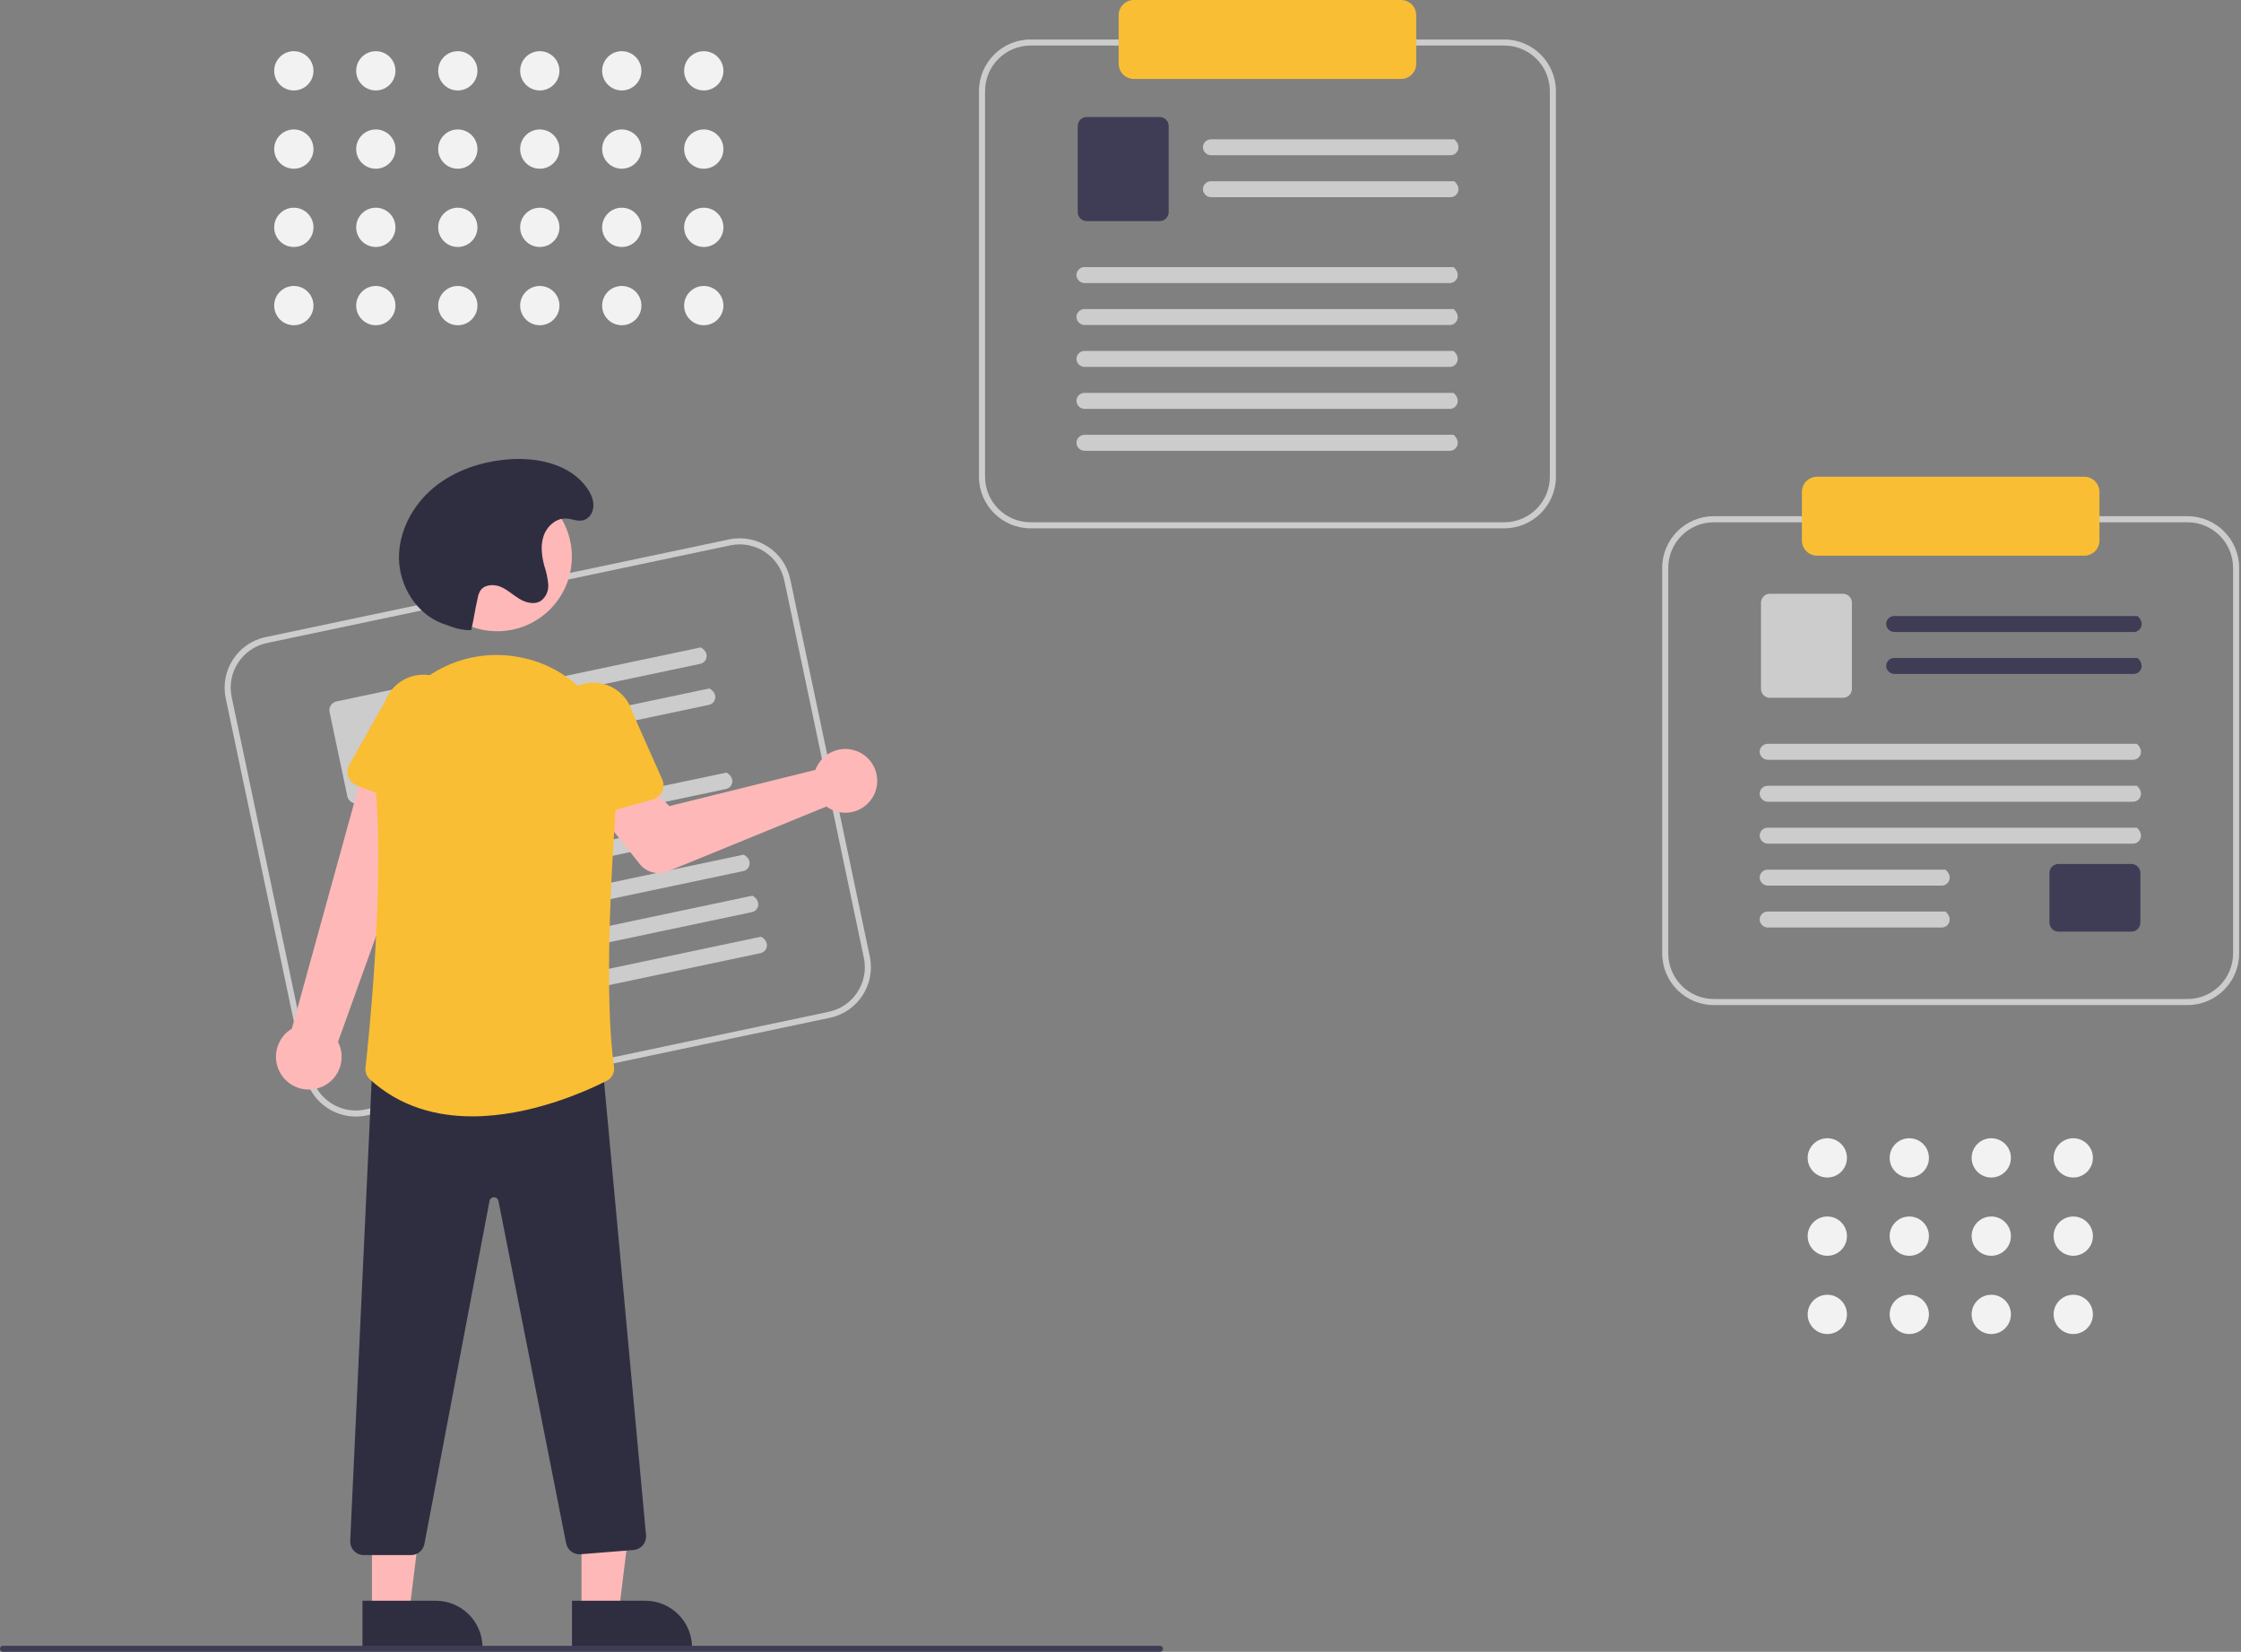 <?xml version="1.0" encoding="UTF-8"?>
<svg width="738px" height="544px" viewBox="0 0 738 544" version="1.1" xmlns="http://www.w3.org/2000/svg" xmlns:xlink="http://www.w3.org/1999/xlink">
    <rect x="0" y="0" width="738" height="544" fill="#808080" stroke="none"/>
    <title>banner-img</title>
    <g id="Page-1" stroke="none" stroke-width="1" fill="none" fill-rule="evenodd">
        <g id="banner-img" fill-rule="nonzero">
            <path d="M273.316,335.182 L120.67,367.357 C111.485,369.282 102.475,363.409 100.529,354.228 L74.335,229.959 C72.41,220.774 78.283,211.764 87.464,209.818 L240.11,177.643 C249.294,175.718 258.304,181.591 260.25,190.772 L286.444,315.041 C288.369,324.226 282.496,333.236 273.316,335.182 Z M87.876,211.775 C79.776,213.492 74.594,221.442 76.292,229.547 L102.486,353.816 C104.203,361.916 112.153,367.098 120.257,365.4 L272.903,333.225 C281.004,331.508 286.186,323.558 284.487,315.453 L258.293,191.184 C256.576,183.084 248.626,177.902 240.522,179.6 L87.876,211.775 Z" id="Shape" fill="#CCCCCC"></path>
            <path d="M230.625,218.618 L153.587,234.857 C152.188,235.181 150.777,234.367 150.358,232.994 C150.171,232.296 150.279,231.552 150.657,230.937 C151.035,230.321 151.649,229.889 152.356,229.74 L230.776,213.21 C233.838,214.936 232.871,218.145 230.624,218.619 L230.625,218.618 Z" id="ea648e8d-1b31-4ae2-9566-f54bfd0d94c9" fill="#CCCCCC"></path>
            <path d="M233.474,232.131 L156.435,248.37 C155.036,248.694 153.625,247.88 153.206,246.507 C153.019,245.809 153.128,245.065 153.505,244.45 C153.883,243.835 154.498,243.402 155.204,243.253 L233.625,226.723 C236.687,228.449 235.719,231.658 233.473,232.132 L233.474,232.131 Z" id="b4f9d9e0-1a47-44a2-8a19-0d88a6e9c18f" fill="#CCCCCC"></path>
            <path d="M141.403,259.574 L117.892,264.53 C116.293,264.865 114.725,263.843 114.386,262.245 L108.538,234.499 C108.202,232.901 109.225,231.332 110.823,230.994 L134.334,226.038 C135.933,225.703 137.501,226.725 137.84,228.323 L143.688,256.068 C144.023,257.667 143.001,259.236 141.403,259.574 L141.403,259.574 Z" id="e168965a-63e1-4676-8cbb-3e09d33a4a3f" fill="#CCCCCC"></path>
            <path d="M239.081,259.847 L121.507,284.629 C120.108,284.954 118.697,284.14 118.277,282.766 C118.091,282.069 118.199,281.325 118.577,280.71 C118.955,280.094 119.569,279.661 120.276,279.512 L239.234,254.438 C242.296,256.164 241.328,259.373 239.081,259.847 L239.081,259.847 Z" id="af0ff97e-1a3a-4f6f-a511-2c807a938985" fill="#CCCCCC"></path>
            <path d="M241.931,273.364 L124.356,298.146 C122.957,298.471 121.546,297.657 121.127,296.283 C120.94,295.586 121.048,294.842 121.426,294.227 C121.804,293.611 122.418,293.178 123.125,293.029 L242.083,267.955 C245.145,269.681 244.177,272.89 241.931,273.364 L241.931,273.364 Z" id="e60f2d91-ad3b-421b-94cb-3aa0f5092f21" fill="#CCCCCC"></path>
            <path d="M244.778,286.872 L127.203,311.655 C125.804,311.979 124.393,311.165 123.974,309.792 C123.787,309.094 123.896,308.35 124.273,307.735 C124.651,307.119 125.266,306.686 125.972,306.537 L244.93,281.463 C247.992,283.189 247.024,286.398 244.778,286.872 L244.778,286.872 Z" id="a5554f8b-57e8-4c3b-815c-c76cc46b61b5" fill="#CCCCCC"></path>
            <path d="M247.627,300.388 L130.052,325.171 C128.653,325.495 127.242,324.681 126.823,323.308 C126.636,322.61 126.744,321.866 127.122,321.251 C127.5,320.635 128.115,320.202 128.821,320.053 L247.779,294.979 C250.841,296.705 249.873,299.914 247.627,300.388 L247.627,300.388 Z" id="eee68bf7-fbe9-4bfc-85ae-b0141fb14f45" fill="#CCCCCC"></path>
            <path d="M250.474,313.897 L132.9,338.68 C131.501,339.004 130.089,338.19 129.67,336.817 C129.484,336.119 129.592,335.375 129.97,334.76 C130.348,334.145 130.962,333.712 131.669,333.563 L250.626,308.488 C253.688,310.214 252.721,313.424 250.474,313.897 Z" id="b9a7afa1-162f-46e2-88e2-f572ab59fc71" fill="#CCCCCC"></path>
            <path d="M269.229,252.03 C268.962,252.515 268.733,253.02 268.546,253.54 L220.412,265.485 L212.039,256.822 L197.314,267.75 L210.647,284.526 C212.86,287.31 216.644,288.299 219.936,286.954 L272.165,265.612 C275.68,268.199 280.429,268.342 284.093,265.97 C287.757,263.598 289.57,259.206 288.648,254.94 C287.726,250.674 284.26,247.424 279.944,246.777 C275.627,246.13 271.361,248.222 269.229,252.03 L269.229,252.03 Z" id="Path" fill="#FFB8B8"></path>
            <path d="M104.932,358.323 C107.97,357.384 110.436,355.149 111.667,352.218 C112.898,349.287 112.767,345.961 111.31,343.135 L144.435,251.068 L121.431,246.991 L96.104,338.772 C91.417,341.596 89.582,347.48 91.834,352.468 C94.087,357.456 99.714,359.971 104.932,358.323 L104.932,358.323 Z" id="Path" fill="#FFB8B8"></path>
            <path d="M140.228,267.411 L117.515,258.694 C116.208,258.192 115.183,257.146 114.709,255.828 C114.235,254.51 114.358,253.051 115.046,251.831 L126.961,230.705 C129.644,223.839 137.376,220.437 144.25,223.098 C151.125,225.76 154.551,233.482 151.911,240.365 L146.655,263.962 C146.35,265.329 145.465,266.496 144.231,267.158 C142.997,267.82 141.536,267.912 140.228,267.411 L140.228,267.411 Z" id="Path" fill="#F9BE33"></path>
            <polygon id="Path" fill="#FFB8B8" points="191.493 531.175 203.752 531.175 209.585 483.887 191.491 483.888"></polygon>
            <path d="M188.366,527.173 L212.509,527.172 L212.51,527.172 C216.591,527.172 220.505,528.793 223.39,531.678 C226.276,534.564 227.897,538.477 227.897,542.558 L227.897,543.058 L188.366,543.059 L188.366,527.173 Z" id="Path" fill="#2F2E41"></path>
            <polygon id="Path" fill="#FFB8B8" points="122.493 531.175 134.752 531.175 140.585 483.887 122.491 483.888"></polygon>
            <path d="M119.366,527.173 L143.509,527.172 L143.51,527.172 C147.591,527.172 151.505,528.793 154.39,531.678 C157.276,534.564 158.897,538.477 158.897,542.558 L158.897,543.058 L119.366,543.059 L119.366,527.173 Z" id="Path" fill="#2F2E41"></path>
            <path d="M135.345,512.142 L119.831,512.142 C118.6,512.142 117.423,511.638 116.574,510.748 C115.725,509.857 115.277,508.658 115.336,507.429 L122.705,349.097 L123.169,349.084 L198.089,347.131 L212.749,505.554 C212.863,506.753 212.491,507.948 211.716,508.872 C210.942,509.795 209.829,510.369 208.628,510.465 L191.202,511.858 C188.937,512.038 186.892,510.502 186.435,508.276 L164.145,395.5 C164.019,394.792 163.394,394.282 162.676,394.301 L162.669,394.301 C161.948,394.285 161.324,394.8 161.203,395.512 L139.761,508.512 C139.342,510.619 137.494,512.139 135.345,512.142 L135.345,512.142 Z" id="Path" fill="#2F2E41"></path>
            <circle id="Oval" fill="#FFB8B8" cx="163.765" cy="183.324" r="24.561"></circle>
            <path d="M155.529,367.651 C143.823,367.651 131.799,364.574 121.831,355.476 C120.756,354.501 120.21,353.071 120.362,351.627 C121.429,342.041 126.604,292.546 123.69,259.483 C122.536,246.963 127.335,234.629 136.645,226.179 C145.793,217.748 158.37,214.106 170.607,216.345 L170.607,216.345 C170.913,216.399 171.219,216.457 171.525,216.516 C191.189,220.321 204.851,238.519 203.305,258.847 C201.049,288.507 199.027,328.626 202.202,351.314 C202.472,353.217 201.502,355.081 199.788,355.951 C192.563,359.601 174.461,367.651 155.529,367.651 Z" id="Path" fill="#F9BE33"></path>
            <path d="M187.579,269.178 C186.412,268.402 185.642,267.156 185.469,265.766 L182.477,241.777 C180.499,234.673 184.642,227.309 191.74,225.311 C198.838,223.314 206.214,227.436 208.231,234.529 L218.087,256.69 C218.656,257.969 218.64,259.434 218.043,260.701 C217.446,261.968 216.327,262.912 214.977,263.287 L191.54,269.809 C190.191,270.186 188.744,269.955 187.579,269.178 L187.579,269.178 Z" id="Path" fill="#F9BE33"></path>
            <path d="M155.191,207.538 C152.866,207.581 150.556,207.163 148.394,206.308 C147.442,205.941 146.455,205.64 145.505,205.273 C137.118,202.033 131.594,193.101 131.396,184.113 C131.198,175.124 135.853,166.4 142.765,160.65 C149.677,154.901 158.63,151.949 167.595,151.266 C177.252,150.531 188.125,152.98 193.521,161.022 C194.958,163.163 195.962,165.76 195.111,168.344 C194.856,169.124 194.401,169.824 193.791,170.372 C191.381,172.516 188.978,170.904 186.522,170.762 C183.145,170.566 180.113,173.299 179.023,176.501 C177.933,179.703 178.412,183.228 179.293,186.493 C179.963,188.458 180.386,190.499 180.551,192.569 C180.695,194.679 179.738,196.714 178.02,197.948 C175.91,199.223 173.139,198.485 171.028,197.212 C168.917,195.938 167.093,194.168 164.812,193.231 C162.532,192.294 159.468,192.502 158.141,194.579 C157.719,195.335 157.433,196.16 157.297,197.015 C156.107,202.436 156.381,202.117 155.191,207.538 L155.191,207.538 Z" id="Path" fill="#2F2E41"></path>
            <path d="M495.39,174 L339.39,174 C330.005,173.989 322.4,166.384 322.39,157 L322.39,30 C322.4,20.616 330.005,13.011 339.39,13 L495.39,13 C504.774,13.011 512.379,20.616 512.39,30 L512.39,157 C512.379,166.384 504.774,173.989 495.39,174 Z M339.39,15 C331.109,15.009 324.399,21.72 324.39,30 L324.39,157 C324.399,165.28 331.109,171.991 339.39,172 L495.39,172 C503.67,171.991 510.38,165.28 510.39,157 L510.39,30 C510.38,21.72 503.67,15.009 495.39,15 L339.39,15 Z" id="Shape" fill="#CCCCCC"></path>
            <path d="M477.658,51.138 L398.927,51.138 C397.491,51.167 396.278,50.079 396.151,48.649 C396.113,47.928 396.372,47.222 396.869,46.698 C397.366,46.174 398.056,45.877 398.778,45.877 L478.922,45.877 C481.562,48.197 479.953,51.138 477.657,51.138 L477.658,51.138 Z" id="eb40ba0f-f2ca-41e6-ba2e-bd824fb45cdc" fill="#CCCCCC"></path>
            <path d="M477.658,64.948 L398.927,64.948 C397.491,64.977 396.278,63.889 396.151,62.459 C396.113,61.738 396.372,61.032 396.869,60.508 C397.366,59.984 398.056,59.687 398.778,59.687 L478.922,59.687 C481.562,62.007 479.953,64.948 477.657,64.948 L477.658,64.948 Z" id="ea390b26-798a-41d7-8695-eb41cfeb13d4" fill="#CCCCCC"></path>
            <path d="M381.907,72.811 L357.879,72.811 C356.246,72.809 354.922,71.486 354.92,69.852 L354.92,41.497 C354.922,39.863 356.246,38.54 357.879,38.538 L381.907,38.538 C383.541,38.54 384.864,39.864 384.866,41.497 L384.866,69.852 C384.865,71.486 383.541,72.809 381.907,72.811 L381.907,72.811 Z" id="f9b4f79e-9356-48bc-89d8-91f80de67df3" fill="#3F3D56"></path>
            <path d="M477.429,93.224 L357.271,93.224 C355.835,93.253 354.622,92.165 354.495,90.735 C354.457,90.014 354.716,89.308 355.213,88.784 C355.71,88.26 356.4,87.963 357.122,87.963 L478.694,87.963 C481.334,90.283 479.725,93.224 477.429,93.224 L477.429,93.224 Z" id="f3294a48-db04-45e1-afc8-dab6eb28e529" fill="#CCCCCC"></path>
            <path d="M477.429,107.038 L357.271,107.038 C355.835,107.067 354.622,105.979 354.495,104.549 C354.457,103.828 354.716,103.122 355.213,102.598 C355.71,102.074 356.4,101.777 357.122,101.777 L478.694,101.777 C481.334,104.097 479.725,107.038 477.429,107.038 L477.429,107.038 Z" id="bb6dba8b-bb0a-4f92-a6ea-c6252f741607" fill="#CCCCCC"></path>
            <path d="M477.429,120.843 L357.271,120.843 C355.835,120.872 354.622,119.784 354.495,118.354 C354.457,117.633 354.716,116.927 355.213,116.403 C355.71,115.879 356.4,115.582 357.122,115.582 L478.694,115.582 C481.334,117.902 479.725,120.843 477.429,120.843 L477.429,120.843 Z" id="b1d451cb-91ad-40cf-876e-6a74c98e5c4f" fill="#CCCCCC"></path>
            <path d="M477.429,134.656 L357.271,134.656 C355.835,134.685 354.622,133.597 354.495,132.167 C354.457,131.446 354.716,130.74 355.213,130.216 C355.71,129.692 356.4,129.395 357.122,129.395 L478.694,129.395 C481.334,131.715 479.725,134.656 477.429,134.656 L477.429,134.656 Z" id="bcef27e7-bcca-4cc4-a6d4-200e9e04132c" fill="#CCCCCC"></path>
            <path d="M477.429,148.462 L357.271,148.462 C355.835,148.491 354.622,147.403 354.495,145.973 C354.457,145.252 354.716,144.546 355.213,144.022 C355.71,143.498 356.4,143.201 357.122,143.201 L478.694,143.201 C481.334,145.521 479.725,148.462 477.429,148.462 Z" id="ed29f808-f3a3-4ac8-bd45-563f73aa9d8b" fill="#CCCCCC"></path>
            <path d="M461.39,0 C464.15,0.003 466.387,2.24 466.39,5 L466.39,21 C466.387,23.76 464.15,25.997 461.39,26 L373.39,26 C370.63,25.997 368.393,23.76 368.39,21 L368.39,5 C368.393,2.24 370.63,0.003 373.39,0" id="Path" fill="#F9BE33"></path>
            <path d="M720.39,331 L564.39,331 C555.005,330.989 547.4,323.384 547.39,314 L547.39,187 C547.4,177.616 555.005,170.011 564.39,170 L720.39,170 C729.774,170.011 737.379,177.616 737.39,187 L737.39,314 C737.379,323.384 729.774,330.989 720.39,331 Z M564.39,172 C556.109,172.009 549.399,178.72 549.39,187 L549.39,314 C549.399,322.28 556.109,328.991 564.39,329 L720.39,329 C728.67,328.991 735.38,322.28 735.39,314 L735.39,187 C735.38,178.72 728.67,172.009 720.39,172 L564.39,172 Z" id="Shape" fill="#CCCCCC"></path>
            <path d="M702.658,208.138 L623.927,208.138 C622.491,208.167 621.278,207.079 621.151,205.649 C621.113,204.928 621.372,204.222 621.869,203.698 C622.366,203.174 623.056,202.877 623.778,202.877 L703.922,202.877 C706.562,205.197 704.953,208.138 702.657,208.138 L702.658,208.138 Z" id="ab56b95a-ad0a-4db6-b885-1de339e59248" fill="#3F3D56"></path>
            <path d="M702.658,221.948 L623.927,221.948 C622.491,221.977 621.278,220.889 621.151,219.459 C621.113,218.738 621.372,218.032 621.869,217.508 C622.366,216.984 623.056,216.687 623.778,216.687 L703.922,216.687 C706.562,219.007 704.953,221.948 702.657,221.948 L702.658,221.948 Z" id="a65ba0e0-92d5-467b-b937-6962ba88422c" fill="#3F3D56"></path>
            <path d="M606.907,229.811 L582.879,229.811 C581.246,229.809 579.922,228.486 579.92,226.852 L579.92,198.497 C579.922,196.863 581.246,195.54 582.879,195.538 L606.907,195.538 C608.541,195.54 609.864,196.864 609.866,198.497 L609.866,226.852 C609.865,228.486 608.541,229.809 606.907,229.811 L606.907,229.811 Z" id="fb801fe4-3edc-4e65-9957-dec023933e0a" fill="#CCCCCC"></path>
            <path d="M701.907,306.811 L677.879,306.811 C676.246,306.809 674.922,305.486 674.92,303.852 L674.92,287.497 C674.922,285.863 676.246,284.54 677.879,284.538 L701.907,284.538 C703.541,284.54 704.864,285.864 704.866,287.497 L704.866,303.852 C704.865,305.486 703.541,306.809 701.907,306.811 L701.907,306.811 Z" id="faab0864-6611-44c5-86ab-6dd51d336b1d" fill="#3F3D56"></path>
            <path d="M702.429,250.224 L582.271,250.224 C580.835,250.253 579.622,249.165 579.495,247.735 C579.457,247.014 579.716,246.308 580.213,245.784 C580.71,245.26 581.4,244.963 582.122,244.963 L703.694,244.963 C706.334,247.283 704.725,250.224 702.429,250.224 L702.429,250.224 Z" id="ada3facf-2b93-40cb-83c6-b6d8dc380c35" fill="#CCCCCC"></path>
            <path d="M702.429,264.038 L582.271,264.038 C580.835,264.067 579.622,262.979 579.495,261.549 C579.457,260.828 579.716,260.122 580.213,259.598 C580.71,259.074 581.4,258.777 582.122,258.777 L703.694,258.777 C706.334,261.097 704.725,264.038 702.429,264.038 L702.429,264.038 Z" id="a50891a7-c495-4965-ab40-a1f907e5cce2" fill="#CCCCCC"></path>
            <path d="M702.429,277.843 L582.271,277.843 C580.835,277.872 579.622,276.784 579.495,275.354 C579.457,274.633 579.716,273.927 580.213,273.403 C580.71,272.879 581.4,272.582 582.122,272.582 L703.694,272.582 C706.334,274.902 704.725,277.843 702.429,277.843 L702.429,277.843 Z" id="f645be9d-0c31-4d92-bfb2-feede413f090" fill="#CCCCCC"></path>
            <path d="M639.429,291.656 L582.271,291.656 C580.835,291.685 579.622,290.597 579.495,289.167 C579.457,288.446 579.716,287.74 580.213,287.216 C580.71,286.692 581.4,286.395 582.122,286.395 L640.694,286.395 C643.334,288.715 641.725,291.656 639.429,291.656 L639.429,291.656 Z" id="f96ba49d-c571-4857-91da-e214cd5ba82f" fill="#CCCCCC"></path>
            <path d="M639.429,305.462 L582.271,305.462 C580.835,305.491 579.622,304.403 579.495,302.973 C579.457,302.252 579.716,301.546 580.213,301.022 C580.71,300.498 581.4,300.201 582.122,300.201 L640.694,300.201 C643.334,302.521 641.725,305.462 639.429,305.462 L639.429,305.462 Z" id="a7214c6f-9d52-425a-b9ef-635698aec079" fill="#CCCCCC"></path>
            <path d="M686.39,183 L598.39,183 C595.63,182.997 593.393,180.76 593.39,178 L593.39,162 C593.393,159.24 595.63,157.003 598.39,157 L686.39,157 C689.15,157.003 691.387,159.24 691.39,162 L691.39,178 C691.387,180.76 689.15,182.997 686.39,183 L686.39,183 Z" id="Path" fill="#F9BE33"></path>
            <path d="M382,544 L1,544 C0.448,544 0,543.552 0,543 C0,542.448 0.448,542 1,542 L382,542 C382.552,542 383,542.448 383,543 C383,543.552 382.552,544 382,544 Z" id="Path" fill="#3F3D56"></path>
            <circle id="Oval" fill="#F2F2F2" cx="96.764" cy="23.324" r="6.467"></circle>
            <circle id="Oval" fill="#F2F2F2" cx="96.764" cy="49.098" r="6.467"></circle>
            <circle id="Oval" fill="#F2F2F2" cx="96.764" cy="74.871" r="6.467"></circle>
            <circle id="Oval" fill="#F2F2F2" cx="96.764" cy="100.644" r="6.467"></circle>
            <circle id="Oval" fill="#F2F2F2" cx="123.764" cy="23.324" r="6.467"></circle>
            <circle id="Oval" fill="#F2F2F2" cx="123.764" cy="49.098" r="6.467"></circle>
            <circle id="Oval" fill="#F2F2F2" cx="123.764" cy="74.871" r="6.467"></circle>
            <circle id="Oval" fill="#F2F2F2" cx="123.764" cy="100.644" r="6.467"></circle>
            <circle id="Oval" fill="#F2F2F2" cx="150.764" cy="23.324" r="6.467"></circle>
            <circle id="Oval" fill="#F2F2F2" cx="150.764" cy="49.098" r="6.467"></circle>
            <circle id="Oval" fill="#F2F2F2" cx="150.764" cy="74.871" r="6.467"></circle>
            <circle id="Oval" fill="#F2F2F2" cx="150.764" cy="100.644" r="6.467"></circle>
            <circle id="Oval" fill="#F2F2F2" cx="177.764" cy="23.324" r="6.467"></circle>
            <circle id="Oval" fill="#F2F2F2" cx="177.764" cy="49.098" r="6.467"></circle>
            <circle id="Oval" fill="#F2F2F2" cx="177.764" cy="74.871" r="6.467"></circle>
            <circle id="Oval" fill="#F2F2F2" cx="177.764" cy="100.644" r="6.467"></circle>
            <circle id="Oval" fill="#F2F2F2" cx="204.764" cy="23.324" r="6.467"></circle>
            <circle id="Oval" fill="#F2F2F2" cx="204.764" cy="49.098" r="6.467"></circle>
            <circle id="Oval" fill="#F2F2F2" cx="204.764" cy="74.871" r="6.467"></circle>
            <circle id="Oval" fill="#F2F2F2" cx="204.764" cy="100.644" r="6.467"></circle>
            <circle id="Oval" fill="#F2F2F2" cx="231.764" cy="23.324" r="6.467"></circle>
            <circle id="Oval" fill="#F2F2F2" cx="231.764" cy="49.098" r="6.467"></circle>
            <circle id="Oval" fill="#F2F2F2" cx="231.764" cy="74.871" r="6.467"></circle>
            <circle id="Oval" fill="#F2F2F2" cx="231.764" cy="100.644" r="6.467"></circle>
            <circle id="Oval" fill="#F2F2F2" cx="601.764" cy="381.324" r="6.467"></circle>
            <circle id="Oval" fill="#F2F2F2" cx="601.764" cy="407.098" r="6.467"></circle>
            <circle id="Oval" fill="#F2F2F2" cx="601.764" cy="432.871" r="6.467"></circle>
            <circle id="Oval" fill="#F2F2F2" cx="628.764" cy="381.324" r="6.467"></circle>
            <circle id="Oval" fill="#F2F2F2" cx="628.764" cy="407.098" r="6.467"></circle>
            <circle id="Oval" fill="#F2F2F2" cx="628.764" cy="432.871" r="6.467"></circle>
            <circle id="Oval" fill="#F2F2F2" cx="655.764" cy="381.324" r="6.467"></circle>
            <circle id="Oval" fill="#F2F2F2" cx="655.764" cy="407.098" r="6.467"></circle>
            <circle id="Oval" fill="#F2F2F2" cx="655.764" cy="432.871" r="6.467"></circle>
            <circle id="Oval" fill="#F2F2F2" cx="682.764" cy="381.324" r="6.467"></circle>
            <circle id="Oval" fill="#F2F2F2" cx="682.764" cy="407.098" r="6.467"></circle>
            <circle id="Oval" fill="#F2F2F2" cx="682.764" cy="432.871" r="6.467"></circle>
        </g>
    </g>
</svg>